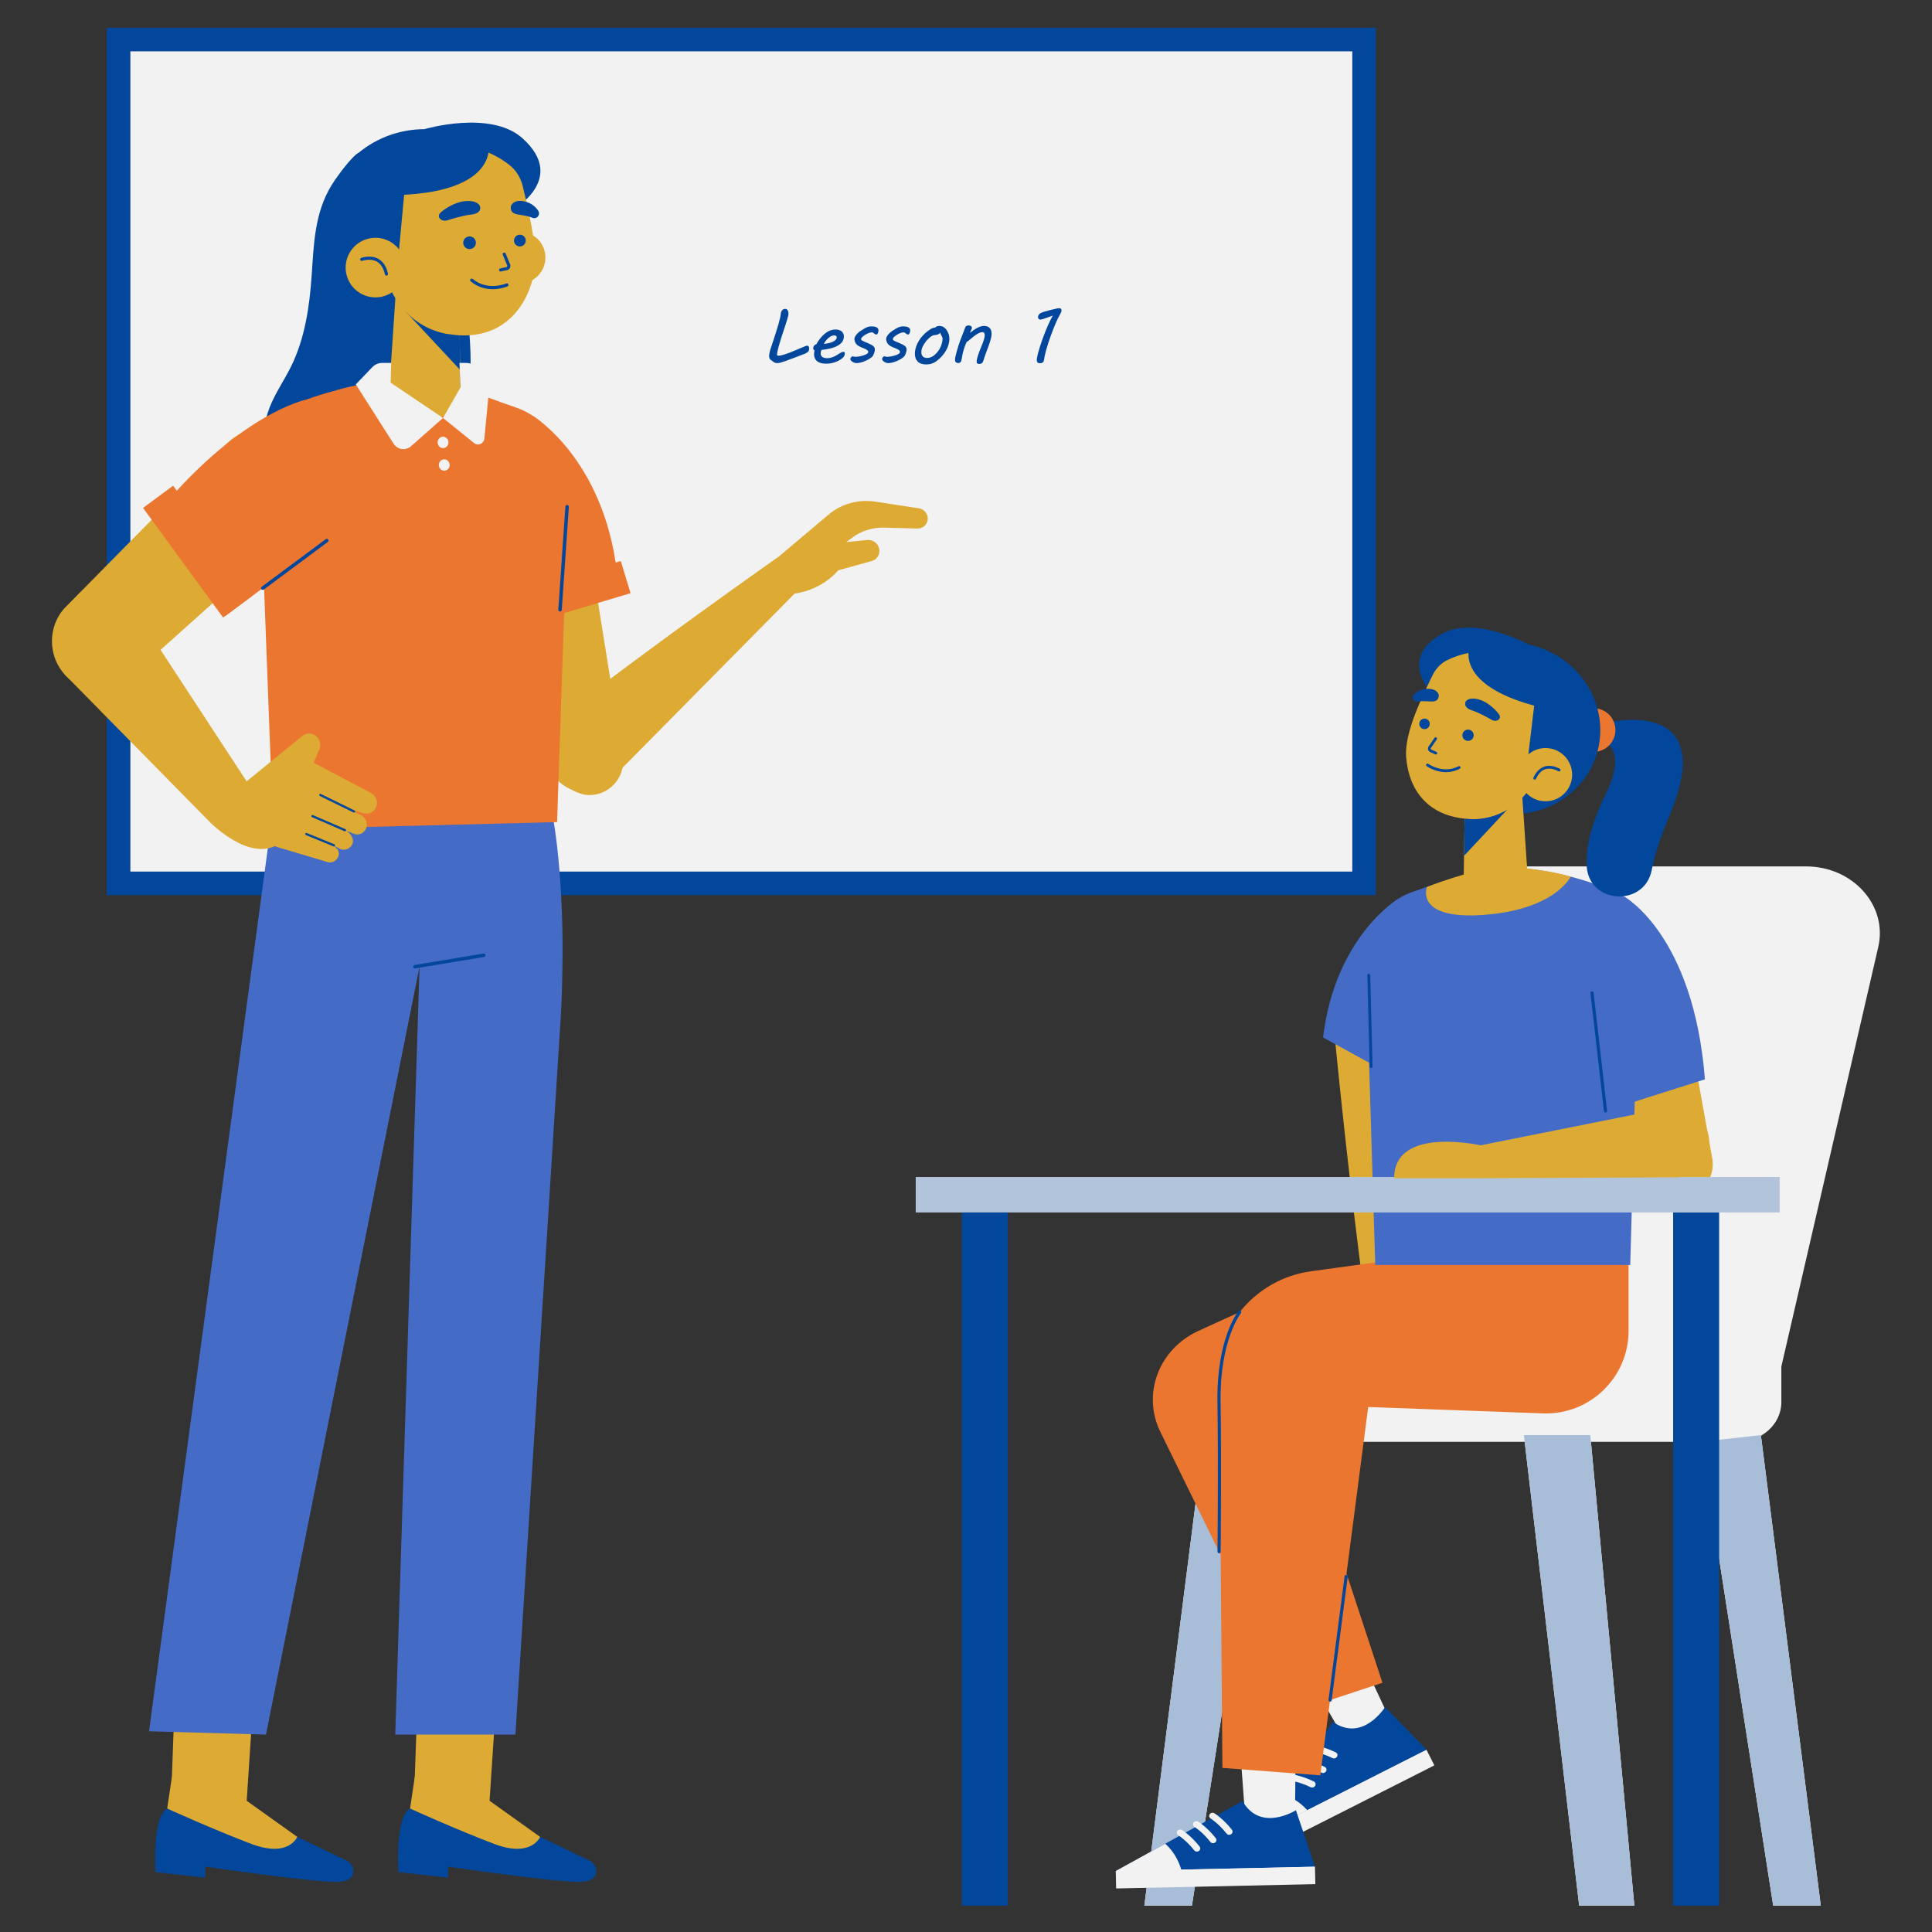 <svg xmlns="http://www.w3.org/2000/svg" xmlns:xlink="http://www.w3.org/1999/xlink" width="500" zoomAndPan="magnify" viewBox="0 0 375 375" height="500" preserveAspectRatio="xMidYMid meet" version="1.0"><rect x="0" y="0" width="375" height="375" fill="#333333" stroke="none"/><defs><filter x="0%" y="0%" width="100%" height="100%" id="id1"><feColorMatrix values="0 0 0 0 1 0 0 0 0 1 0 0 0 0 1 0 0 0 1 0" color-interpolation-filters="sRGB"/></filter><clipPath id="id2"><path d="M 20 5.379 L 268 5.379 L 268 174 L 20 174 Z M 20 5.379 " clip-rule="nonzero"/></clipPath><clipPath id="id3"><path d="M 222 278 L 246 278 L 246 369.879 L 222 369.879 Z M 222 278 " clip-rule="nonzero"/></clipPath><clipPath id="id4"><path d="M 295 278 L 318 278 L 318 369.879 L 295 369.879 Z M 295 278 " clip-rule="nonzero"/></clipPath><clipPath id="id5"><path d="M 330 278 L 354 278 L 354 369.879 L 330 369.879 Z M 330 278 " clip-rule="nonzero"/></clipPath><clipPath id="id6"><path d="M 222 278 L 246 278 L 246 369.879 L 222 369.879 Z M 222 278 " clip-rule="nonzero"/></clipPath><clipPath id="id7"><path d="M 295 278 L 318 278 L 318 369.879 L 295 369.879 Z M 295 278 " clip-rule="nonzero"/></clipPath><clipPath id="id8"><path d="M 330 278 L 354 278 L 354 369.879 L 330 369.879 Z M 330 278 " clip-rule="nonzero"/></clipPath><clipPath id="id9"><path d="M 221 277 L 355 277 L 355 369.879 L 221 369.879 Z M 221 277 " clip-rule="nonzero"/></clipPath><mask id="id10"><g filter="url(#id1)"><rect x="-37.5" width="450" fill="#000000" y="-37.5" height="450" fill-opacity="0.31"/></g></mask><clipPath id="id11"><path d="M 1 1 L 25 1 L 25 92.879 L 1 92.879 Z M 1 1 " clip-rule="nonzero"/></clipPath><clipPath id="id12"><path d="M 74 1 L 97 1 L 97 92.879 L 74 92.879 Z M 74 1 " clip-rule="nonzero"/></clipPath><clipPath id="id13"><path d="M 109 1 L 133 1 L 133 92.879 L 109 92.879 Z M 109 1 " clip-rule="nonzero"/></clipPath><clipPath id="id14"><rect x="0" width="134" y="0" height="93"/></clipPath><clipPath id="id15"><path d="M 242 347 L 257 347 L 257 357.109 L 242 357.109 Z M 242 347 " clip-rule="nonzero"/></clipPath><clipPath id="id16"><path d="M 268.84 331.344 C 268.84 331.344 264.531 338.266 258.734 334.227 L 242.395 357.109 L 276.898 339.637 Z M 268.84 331.344 " clip-rule="nonzero"/></clipPath><clipPath id="id17"><path d="M 216.238 355 L 230 355 L 230 363.391 L 216.238 363.391 Z M 216.238 355 " clip-rule="nonzero"/></clipPath><clipPath id="id18"><path d="M 251.539 351.363 C 251.539 351.363 244.664 355.742 241.18 349.594 L 216.559 363.16 L 255.219 362.324 Z M 251.539 351.363 " clip-rule="nonzero"/></clipPath><mask id="id19"><g filter="url(#id1)"><rect x="-37.5" width="450" fill="#000000" y="-37.5" height="450" fill-opacity="0.267"/></g></mask><clipPath id="id20"><path d="M 0.359 0.238 L 169 0.238 L 169 7.68 L 0.359 7.68 Z M 0.359 0.238 " clip-rule="nonzero"/></clipPath><clipPath id="id21"><rect x="0" width="170" y="0" height="8"/></clipPath><clipPath id="id22"><path d="M 186 235 L 196 235 L 196 369.879 L 186 369.879 Z M 186 235 " clip-rule="nonzero"/></clipPath><clipPath id="id23"><path d="M 324 235 L 334 235 L 334 369.879 L 324 369.879 Z M 324 235 " clip-rule="nonzero"/></clipPath></defs><path fill="#f2f2f2" d="M 291.668 168.168 L 350.543 168.168 C 359.641 168.168 366.434 175.75 364.57 183.82 L 345.762 265.23 L 345.762 272.164 C 345.762 276.414 341.961 279.859 337.27 279.859 L 261.461 279.859 L 261.461 250.504 L 313.824 246.82 Z M 291.668 168.168 " fill-opacity="1" fill-rule="nonzero"/><path fill="#ddab34" d="M 310.188 192.707 L 319.238 227.285 C 320.016 231.133 323.93 233.484 327.691 232.355 C 330.832 231.414 332.82 228.336 332.391 225.086 L 327.215 196.312 Z M 310.188 192.707 " fill-opacity="1" fill-rule="nonzero"/><g clip-path="url(#id2)"><path fill="#02479c" d="M 20.723 5.379 L 267.059 5.379 L 267.059 173.754 L 20.723 173.754 Z M 20.723 5.379 " fill-opacity="1" fill-rule="nonzero"/></g><path fill="#f2f2f2" d="M 262.477 9.965 L 262.477 169.172 L 25.305 169.172 L 25.305 9.965 Z M 262.477 9.965 " fill-opacity="1" fill-rule="nonzero"/><path fill="#02479c" d="M 104.836 356.539 L 114.344 361.113 C 115.352 361.598 115.961 362.711 115.648 363.762 C 115.402 364.594 114.59 365.23 112.477 365.266 C 107.773 365.348 86.977 362.316 86.977 362.316 L 86.977 364.445 L 77.324 363.383 C 77.324 363.383 76.648 352.613 79.59 351.035 Z M 104.836 356.539 " fill-opacity="1" fill-rule="nonzero"/><path fill="#ddab34" d="M 92.098 347.445 L 104.836 356.539 C 104.836 356.539 103.199 360.648 95.941 357.91 C 88.684 355.168 79.59 351.039 79.59 351.039 L 80.508 344.902 Z M 92.098 347.445 " fill-opacity="1" fill-rule="nonzero"/><path fill="#ddab34" d="M 80.453 346.281 L 81.664 313.27 L 97.469 312.371 L 94.883 351.695 Z M 80.453 346.281 " fill-opacity="1" fill-rule="nonzero"/><path fill="#02479c" d="M 57.695 356.539 L 67.203 361.113 C 68.211 361.598 68.82 362.711 68.508 363.762 C 68.262 364.594 67.449 365.23 65.336 365.266 C 60.633 365.348 39.836 362.316 39.836 362.316 L 39.836 364.445 L 30.184 363.383 C 30.184 363.383 29.508 352.613 32.449 351.035 Z M 57.695 356.539 " fill-opacity="1" fill-rule="nonzero"/><path fill="#ddab34" d="M 44.961 347.445 L 57.699 356.539 C 57.699 356.539 56.059 360.648 48.801 357.91 C 41.543 355.168 32.449 351.039 32.449 351.039 L 33.367 344.902 Z M 44.961 347.445 " fill-opacity="1" fill-rule="nonzero"/><path fill="#ddab34" d="M 33.316 346.281 L 34.523 313.27 L 50.328 312.371 L 47.742 351.695 Z M 33.316 346.281 " fill-opacity="1" fill-rule="nonzero"/><path fill="#02479c" d="M 69.844 29.633 C 69.141 29.613 67.668 31.504 67.223 32.051 C 66.207 33.312 65.188 34.578 64.344 35.965 C 61.051 41.367 60.914 47.359 60.492 53.488 C 60.078 59.562 59.172 65.727 56.473 71.18 C 55.148 73.852 53.41 76.32 52.328 79.098 C 51.242 81.875 50.891 85.152 52.352 87.75 C 52.488 87.988 52.645 88.23 52.887 88.367 C 59.844 92.352 68.637 93.586 76.457 91.797 C 78.621 91.301 80.77 90.629 82.676 89.484 C 88.086 86.238 90.68 79.676 91.207 73.391 C 91.734 67.105 90.574 60.812 90.316 54.512 C 90.129 49.914 90.375 45.09 88.34 40.965 C 87.406 39.074 86.039 37.438 84.684 35.82 C 83.254 34.117 81.785 32.379 79.863 31.258 C 77.09 29.645 73.051 29.723 69.844 29.633 Z M 69.844 29.633 " fill-opacity="1" fill-rule="nonzero"/><path fill="#446bc6" d="M 102.848 146.109 C 102.848 146.109 108.137 149.531 109.098 178.102 C 109.293 183.973 109.176 192.133 108.809 197.996 L 100.039 336.684 L 76.719 336.684 L 81.43 187.633 L 51.625 336.684 L 28.926 336.039 L 54.477 146.109 L 77.422 143.312 Z M 102.848 146.109 " fill-opacity="1" fill-rule="nonzero"/><path fill="#02479c" d="M 80.531 187.969 C 80.371 187.969 80.23 187.855 80.203 187.691 C 80.172 187.508 80.297 187.332 80.48 187.305 L 93.836 185.086 C 94.016 185.07 94.191 185.18 94.223 185.363 C 94.25 185.547 94.129 185.719 93.945 185.75 L 80.59 187.965 C 80.57 187.969 80.551 187.969 80.531 187.969 Z M 80.531 187.969 " fill-opacity="1" fill-rule="nonzero"/><path fill="#ddab34" d="M 117.656 152.238 L 155.109 114.328 L 150.957 108.172 C 150.957 108.172 124.219 126.957 107.137 140.457 C 104.426 142.598 106.082 149.09 108.434 151.621 C 110.637 153.992 115.285 154.441 117.656 152.238 Z M 117.656 152.238 " fill-opacity="1" fill-rule="nonzero"/><path fill="#ddab34" d="M 151.711 115.375 C 151.711 115.375 158.16 115.875 162.707 110.695 L 169.203 108.895 C 170.211 108.613 170.836 107.641 170.672 106.609 C 170.488 105.492 169.445 104.699 168.312 104.812 L 164.258 105.223 L 165.379 104.383 C 167.156 103.047 169.355 102.352 171.621 102.414 L 178.066 102.586 C 178.801 102.605 179.477 102.23 179.828 101.605 C 180.512 100.402 179.73 98.863 178.324 98.652 L 169.883 97.367 C 166.609 96.871 163.316 97.781 160.84 99.871 L 147.543 111.086 Z M 151.711 115.375 " fill-opacity="1" fill-rule="nonzero"/><path fill="#ddab34" d="M 95.645 98.242 C 95.645 98.242 98.863 126.5 105.5 148.035 C 106.301 150.629 111.262 154.129 113.969 154.309 C 118.051 154.578 121.379 151.078 120.902 147.016 L 112.809 96.582 Z M 95.645 98.242 " fill-opacity="1" fill-rule="nonzero"/><path fill="#ea7630" d="M 103.355 80.676 C 103.355 80.676 117.082 88.859 119.75 111.023 L 100.152 121.793 Z M 103.355 80.676 " fill-opacity="1" fill-rule="nonzero"/><path fill="#ea7630" d="M 100.152 121.793 L 122.395 115.141 L 120.5 108.906 L 100.652 114.246 Z M 100.152 121.793 " fill-opacity="1" fill-rule="nonzero"/><path fill="#ea7630" d="M 77.137 73.754 C 70.379 74.328 63.715 75.812 57.418 78.332 C 55.875 78.949 54.355 79.629 52.965 80.355 C 48.59 82.645 49.898 87.594 50.449 92.648 L 53.023 160.973 L 108.129 159.57 L 110.316 94.898 C 110.801 87.855 106.633 81.383 100.191 79.109 C 92.973 76.566 84.164 73.715 80.324 73.48 Z M 77.137 73.754 " fill-opacity="1" fill-rule="nonzero"/><path fill="#02479c" d="M 108.707 118.695 C 108.699 118.695 108.691 118.691 108.684 118.691 C 108.5 118.68 108.359 118.52 108.371 118.336 L 109.742 98.328 C 109.758 98.145 109.922 98.012 110.102 98.016 C 110.285 98.027 110.426 98.188 110.414 98.371 L 109.039 118.383 C 109.027 118.559 108.883 118.695 108.707 118.695 Z M 108.707 118.695 " fill-opacity="1" fill-rule="nonzero"/><path fill="#ea7630" d="M 96.941 77.984 C 96.941 77.984 86.801 74.008 80.324 73.48 C 80.324 73.48 71.477 73.855 65.395 75.73 C 65.395 75.73 68.77 82.934 84.297 84.113 C 99.828 85.293 96.941 77.984 96.941 77.984 Z M 96.941 77.984 " fill-opacity="1" fill-rule="nonzero"/><path fill="#ddab34" d="M 22.242 112.504 L 48.156 152.094 L 41.176 160.016 L 12.57 130.93 Z M 22.242 112.504 " fill-opacity="1" fill-rule="nonzero"/><path fill="#ddab34" d="M 71.969 153.895 L 60.883 148.047 L 61.973 145.523 C 62.367 144.602 62.121 143.523 61.371 142.883 C 60.598 142.223 59.488 142.207 58.695 142.84 L 47.777 151.734 L 41.176 160.016 C 47.168 165.336 51.078 165.27 53.332 164.238 C 53.598 164.328 53.855 164.43 54.125 164.508 L 63.336 167.25 C 64.188 167.633 65.18 167.262 65.598 166.402 C 65.902 165.777 66.008 164.777 64.234 163.844 L 66.008 164.777 C 66.91 165.18 67.957 164.773 68.379 163.852 C 68.773 163.039 68.289 161.965 67.246 161.262 L 68.605 161.812 C 69.586 162.254 70.742 161.754 71.113 160.672 C 71.43 159.734 70.953 158.699 70.102 158.254 L 68.141 157.223 L 70.469 157.809 C 71.539 158.203 72.734 157.609 73.086 156.441 C 73.387 155.445 72.867 154.371 71.969 153.895 Z M 71.969 153.895 " fill-opacity="1" fill-rule="nonzero"/><path fill="#02479c" d="M 68.73 157.73 C 68.695 157.73 68.664 157.723 68.633 157.707 L 62.082 154.5 C 61.973 154.445 61.93 154.316 61.98 154.207 C 62.035 154.102 62.164 154.055 62.273 154.109 L 68.824 157.316 C 68.934 157.371 68.977 157.5 68.926 157.609 C 68.887 157.688 68.809 157.73 68.73 157.73 Z M 68.73 157.73 " fill-opacity="1" fill-rule="nonzero"/><path fill="#02479c" d="M 66.969 161.359 C 66.938 161.359 66.91 161.355 66.883 161.34 L 60.562 158.609 C 60.453 158.562 60.402 158.434 60.449 158.324 C 60.496 158.215 60.625 158.164 60.734 158.211 L 67.055 160.941 C 67.164 160.988 67.215 161.117 67.168 161.227 C 67.133 161.312 67.051 161.359 66.969 161.359 Z M 66.969 161.359 " fill-opacity="1" fill-rule="nonzero"/><path fill="#02479c" d="M 64.82 164.301 C 64.793 164.301 64.766 164.297 64.738 164.285 L 59.387 162.094 C 59.273 162.051 59.219 161.922 59.266 161.809 C 59.312 161.699 59.441 161.645 59.551 161.691 L 64.902 163.883 C 65.016 163.926 65.07 164.055 65.023 164.164 C 64.988 164.25 64.906 164.301 64.82 164.301 Z M 64.82 164.301 " fill-opacity="1" fill-rule="nonzero"/><path fill="#ddab34" d="M 58.59 101.59 L 25.633 131.086 C 22.559 134.309 17.703 134.805 14.082 132.262 C 9.516 129.055 8.73 122.402 12.418 118.148 L 43.406 86.73 C 47.109 82.457 53.387 81.93 57.703 85.527 C 62.531 89.551 62.941 97.023 58.59 101.59 Z M 58.59 101.59 " fill-opacity="1" fill-rule="nonzero"/><path fill="#ea7630" d="M 59.312 77.605 C 59.312 77.605 46.078 80.285 29.648 100.68 L 43.719 119.57 L 65.16 103.637 Z M 59.312 77.605 " fill-opacity="1" fill-rule="nonzero"/><path fill="#ea7630" d="M 43.301 119.859 L 49.02 115.609 L 33.605 94.27 L 27.766 98.59 Z M 43.301 119.859 " fill-opacity="1" fill-rule="nonzero"/><path fill="#02479c" d="M 51 114.496 C 50.895 114.496 50.793 114.449 50.73 114.359 C 50.617 114.211 50.648 114.004 50.797 113.891 L 63.234 104.652 C 63.383 104.543 63.594 104.57 63.703 104.719 C 63.812 104.867 63.781 105.078 63.633 105.188 L 51.199 114.43 C 51.137 114.473 51.066 114.496 51 114.496 Z M 51 114.496 " fill-opacity="1" fill-rule="nonzero"/><path fill="#02479c" d="M 82.414 25.059 C 82.414 25.059 95.172 21.297 101.359 26.793 C 110.414 34.844 99.219 40.922 99.219 40.922 Z M 82.414 25.059 " fill-opacity="1" fill-rule="nonzero"/><path fill="#02479c" d="M 101.84 42.961 C 101.863 43.57 101.855 44.18 101.816 44.789 C 101.773 45.395 101.703 46 101.602 46.602 C 101.496 47.207 101.363 47.801 101.199 48.391 C 101.035 48.98 100.844 49.559 100.621 50.133 C 100.395 50.703 100.145 51.262 99.863 51.812 C 99.582 52.359 99.273 52.895 98.938 53.41 C 98.602 53.93 98.242 54.434 97.852 54.918 C 97.465 55.406 97.055 55.871 96.621 56.316 C 96.184 56.766 95.727 57.191 95.25 57.594 C 94.77 58 94.27 58.383 93.754 58.738 C 93.234 59.098 92.699 59.43 92.148 59.738 C 91.598 60.043 91.031 60.324 90.449 60.582 C 89.867 60.836 89.277 61.062 88.672 61.262 C 88.07 61.461 87.457 61.629 86.836 61.773 C 86.215 61.914 85.586 62.027 84.953 62.109 C 84.32 62.191 83.688 62.246 83.047 62.27 C 82.41 62.293 81.773 62.285 81.137 62.25 C 80.5 62.211 79.867 62.145 79.238 62.051 C 78.605 61.953 77.984 61.828 77.367 61.676 C 76.75 61.52 76.141 61.336 75.543 61.125 C 74.945 60.914 74.359 60.676 73.789 60.41 C 73.215 60.145 72.656 59.852 72.113 59.531 C 71.57 59.211 71.047 58.871 70.539 58.5 C 70.031 58.133 69.547 57.742 69.078 57.328 C 68.613 56.914 68.168 56.477 67.746 56.023 C 67.324 55.566 66.926 55.094 66.555 54.598 C 66.18 54.105 65.836 53.598 65.516 53.07 C 65.195 52.543 64.902 52.004 64.637 51.449 C 64.371 50.898 64.137 50.332 63.93 49.758 C 63.723 49.18 63.547 48.598 63.402 48.004 C 63.254 47.41 63.141 46.812 63.055 46.207 C 62.969 45.605 62.918 45 62.895 44.391 C 62.871 43.781 62.879 43.172 62.922 42.562 C 62.961 41.957 63.031 41.352 63.137 40.75 C 63.238 40.148 63.371 39.551 63.535 38.961 C 63.699 38.371 63.891 37.793 64.117 37.219 C 64.34 36.648 64.59 36.09 64.871 35.539 C 65.152 34.992 65.461 34.461 65.797 33.941 C 66.133 33.422 66.496 32.918 66.883 32.434 C 67.27 31.945 67.68 31.48 68.117 31.035 C 68.551 30.586 69.008 30.16 69.488 29.758 C 69.965 29.352 70.465 28.973 70.984 28.613 C 71.5 28.254 72.035 27.922 72.586 27.617 C 73.141 27.309 73.707 27.027 74.285 26.773 C 74.867 26.516 75.461 26.289 76.062 26.09 C 76.668 25.891 77.281 25.723 77.902 25.578 C 78.523 25.438 79.148 25.324 79.781 25.242 C 80.414 25.16 81.051 25.105 81.688 25.082 C 82.324 25.059 82.961 25.066 83.598 25.102 C 84.234 25.141 84.871 25.207 85.5 25.301 C 86.129 25.398 86.754 25.523 87.371 25.676 C 87.984 25.832 88.594 26.016 89.191 26.227 C 89.789 26.438 90.375 26.676 90.945 26.941 C 91.52 27.207 92.078 27.5 92.621 27.82 C 93.164 28.141 93.688 28.484 94.195 28.852 C 94.703 29.219 95.191 29.609 95.656 30.023 C 96.125 30.438 96.566 30.875 96.988 31.328 C 97.41 31.785 97.809 32.262 98.18 32.754 C 98.555 33.246 98.902 33.758 99.223 34.281 C 99.543 34.809 99.836 35.348 100.098 35.902 C 100.363 36.457 100.598 37.02 100.805 37.598 C 101.012 38.172 101.188 38.758 101.336 39.348 C 101.48 39.941 101.598 40.539 101.68 41.145 C 101.766 41.746 101.82 42.352 101.84 42.961 Z M 101.84 42.961 " fill-opacity="1" fill-rule="nonzero"/><path fill="#ddab34" d="M 105.867 49.988 C 105.867 50.32 105.836 50.648 105.77 50.973 C 105.707 51.297 105.609 51.613 105.484 51.922 C 105.355 52.227 105.203 52.516 105.02 52.793 C 104.832 53.066 104.625 53.324 104.391 53.559 C 104.156 53.789 103.902 54 103.625 54.184 C 103.352 54.367 103.062 54.523 102.754 54.648 C 102.449 54.777 102.133 54.871 101.809 54.938 C 101.484 55.004 101.156 55.035 100.824 55.035 C 100.492 55.035 100.164 55.004 99.84 54.938 C 99.516 54.871 99.199 54.777 98.895 54.648 C 98.59 54.523 98.297 54.367 98.023 54.184 C 97.746 54 97.492 53.789 97.258 53.559 C 97.023 53.324 96.816 53.066 96.633 52.793 C 96.449 52.516 96.293 52.227 96.164 51.922 C 96.039 51.613 95.945 51.297 95.879 50.973 C 95.812 50.648 95.781 50.32 95.781 49.988 C 95.781 49.66 95.812 49.332 95.879 49.004 C 95.945 48.68 96.039 48.367 96.164 48.059 C 96.293 47.754 96.449 47.461 96.633 47.188 C 96.816 46.91 97.023 46.656 97.258 46.422 C 97.492 46.188 97.746 45.98 98.023 45.797 C 98.297 45.609 98.59 45.457 98.895 45.328 C 99.199 45.203 99.516 45.105 99.84 45.043 C 100.164 44.977 100.492 44.945 100.824 44.945 C 101.156 44.945 101.484 44.977 101.809 45.043 C 102.133 45.105 102.449 45.203 102.754 45.328 C 103.062 45.457 103.352 45.609 103.625 45.797 C 103.902 45.98 104.156 46.188 104.391 46.422 C 104.625 46.656 104.832 46.91 105.02 47.188 C 105.203 47.461 105.355 47.754 105.484 48.059 C 105.609 48.367 105.707 48.68 105.77 49.004 C 105.836 49.332 105.867 49.66 105.867 49.988 Z M 105.867 49.988 " fill-opacity="1" fill-rule="nonzero"/><path fill="#ddab34" d="M 89.168 61.668 L 89.477 80.902 L 75.215 80.613 L 77.176 51.434 Z M 89.168 61.668 " fill-opacity="1" fill-rule="nonzero"/><path fill="#02479c" d="M 89.328 71.812 L 78.656 60.391 L 89.168 61.668 Z M 89.328 71.812 " fill-opacity="1" fill-rule="nonzero"/><path fill="#ddab34" d="M 98.91 32.047 C 100.219 33.074 101.086 34.555 101.469 36.168 C 102.609 40.957 104.812 49.383 103.293 54.566 C 101.32 61.305 96.086 66.223 87.293 64.883 C 87.293 64.883 76.789 64.207 74.152 51.027 C 69.949 30.023 87.688 23.242 98.91 32.047 Z M 98.91 32.047 " fill-opacity="1" fill-rule="nonzero"/><path fill="#02479c" d="M 97.164 52.703 C 97.027 52.703 96.902 52.609 96.871 52.465 C 96.832 52.305 96.938 52.141 97.098 52.105 L 98.336 51.828 C 98.426 51.801 98.492 51.68 98.461 51.562 L 97.59 49.441 C 97.527 49.285 97.602 49.109 97.754 49.047 C 97.91 48.984 98.086 49.059 98.148 49.211 L 99.035 51.375 C 99.156 51.844 98.91 52.281 98.488 52.414 L 97.23 52.695 C 97.207 52.699 97.188 52.703 97.164 52.703 Z M 97.164 52.703 " fill-opacity="1" fill-rule="nonzero"/><path fill="#02479c" d="M 92.371 47.117 C 92.371 47.281 92.34 47.438 92.277 47.59 C 92.215 47.738 92.129 47.875 92.012 47.988 C 91.898 48.105 91.766 48.191 91.613 48.254 C 91.461 48.316 91.305 48.348 91.141 48.348 C 90.98 48.348 90.82 48.316 90.672 48.254 C 90.52 48.191 90.387 48.105 90.273 47.988 C 90.156 47.875 90.066 47.738 90.004 47.59 C 89.941 47.438 89.91 47.281 89.91 47.117 C 89.91 46.953 89.941 46.797 90.004 46.648 C 90.066 46.496 90.156 46.363 90.273 46.246 C 90.387 46.133 90.52 46.043 90.672 45.98 C 90.82 45.918 90.98 45.887 91.141 45.887 C 91.305 45.887 91.461 45.918 91.613 45.98 C 91.766 46.043 91.898 46.133 92.012 46.246 C 92.129 46.363 92.215 46.496 92.277 46.648 C 92.34 46.797 92.371 46.953 92.371 47.117 Z M 92.371 47.117 " fill-opacity="1" fill-rule="nonzero"/><path fill="#02479c" d="M 99.77 46.695 C 99.77 47.324 100.281 47.836 100.91 47.836 C 101.539 47.836 102.051 47.324 102.051 46.695 C 102.051 46.062 101.539 45.555 100.91 45.555 C 100.281 45.555 99.77 46.062 99.77 46.695 Z M 99.77 46.695 " fill-opacity="1" fill-rule="nonzero"/><path fill="#02479c" d="M 95.625 56.133 C 94.336 56.133 92.793 55.797 91.363 54.609 C 91.234 54.504 91.219 54.312 91.324 54.184 C 91.434 54.055 91.621 54.039 91.75 54.145 C 94.664 56.562 98.234 55.039 98.27 55.023 C 98.422 54.953 98.602 55.023 98.668 55.176 C 98.734 55.328 98.668 55.508 98.516 55.574 C 98.426 55.617 97.223 56.133 95.625 56.133 Z M 95.625 56.133 " fill-opacity="1" fill-rule="nonzero"/><path fill="#02479c" d="M 99.195 39.953 C 99.195 39.953 98.734 41.336 100.457 41.621 C 101.766 41.836 102.598 41.953 103.328 42.27 C 103.742 42.449 104.227 42.301 104.477 41.926 C 104.676 41.621 104.684 41.227 104.48 40.922 C 104.078 40.301 103.211 39.344 101.625 39.059 C 99.582 38.695 99.195 39.953 99.195 39.953 Z M 99.195 39.953 " fill-opacity="1" fill-rule="nonzero"/><path fill="#02479c" d="M 93.164 40.012 C 93.164 40.012 93.691 41.406 91.469 41.648 C 89.785 41.836 87.77 42.469 86.816 42.77 C 86.273 42.941 85.66 42.781 85.359 42.398 C 85.117 42.09 85.125 41.695 85.395 41.395 C 85.941 40.785 88.043 39.309 90.09 39.062 C 92.723 38.746 93.164 40.012 93.164 40.012 Z M 93.164 40.012 " fill-opacity="1" fill-rule="nonzero"/><path fill="#02479c" d="M 94.84 28.285 C 94.84 28.285 96.859 39.223 70.465 37.754 C 70.465 37.754 68.926 22.469 94.84 28.285 Z M 94.84 28.285 " fill-opacity="1" fill-rule="nonzero"/><path fill="#02479c" d="M 78.656 35.516 L 77.176 51.434 L 64.703 40.836 Z M 78.656 35.516 " fill-opacity="1" fill-rule="nonzero"/><path fill="#ddab34" d="M 67.402 53.816 C 68.441 56.84 71.73 58.445 74.75 57.41 C 77.77 56.371 79.379 53.082 78.34 50.059 C 77.305 47.039 74.016 45.43 70.992 46.469 C 67.973 47.504 66.367 50.797 67.402 53.816 Z M 67.402 53.816 " fill-opacity="1" fill-rule="nonzero"/><path fill="#02479c" d="M 75.016 53.496 C 74.875 53.496 74.75 53.402 74.719 53.262 C 74.453 52.039 73.914 51.195 73.117 50.762 C 71.852 50.074 70.324 50.625 70.309 50.629 C 70.152 50.688 69.98 50.605 69.922 50.453 C 69.863 50.293 69.941 50.121 70.098 50.062 C 70.168 50.035 71.891 49.406 73.402 50.227 C 74.359 50.75 75.004 51.727 75.309 53.129 C 75.348 53.293 75.242 53.453 75.082 53.492 C 75.059 53.496 75.039 53.496 75.016 53.496 Z M 75.016 53.496 " fill-opacity="1" fill-rule="nonzero"/><path fill="#f2f2f2" d="M 85.992 81.129 L 75.828 74.273 L 75.93 70.445 L 74.176 70.445 C 73.453 70.445 72.758 70.746 72.246 71.285 L 69.059 74.613 L 76.375 86.094 C 77.145 87.297 78.734 87.531 79.789 86.602 Z M 85.992 81.129 " fill-opacity="1" fill-rule="nonzero"/><path fill="#f2f2f2" d="M 89.18 70.445 L 90.5 70.445 C 91.414 70.445 92.266 70.926 92.773 71.719 L 94.977 75.16 L 94.016 85.113 C 93.918 86.125 92.797 86.629 92.027 86.008 L 85.992 81.129 L 89.391 75.176 Z M 89.18 70.445 " fill-opacity="1" fill-rule="nonzero"/><path fill="#f2f2f2" d="M 87.043 85.871 C 87.043 86.48 86.574 86.973 85.992 86.973 C 85.41 86.973 84.941 86.48 84.941 85.871 C 84.941 85.262 85.41 84.77 85.992 84.77 C 86.574 84.77 87.043 85.262 87.043 85.871 Z M 87.043 85.871 " fill-opacity="1" fill-rule="nonzero"/><path fill="#f2f2f2" d="M 87.277 90.262 C 87.277 90.867 86.809 91.363 86.227 91.363 C 85.645 91.363 85.176 90.867 85.176 90.262 C 85.176 89.652 85.645 89.16 86.227 89.16 C 86.809 89.16 87.277 89.652 87.277 90.262 Z M 87.277 90.262 " fill-opacity="1" fill-rule="nonzero"/><g clip-path="url(#id3)"><path fill="#f2f2f2" d="M 245.379 279.859 L 231.348 369.902 L 222.117 369.902 L 233.746 278.551 Z M 245.379 279.859 " fill-opacity="1" fill-rule="nonzero"/></g><g clip-path="url(#id4)"><path fill="#f2f2f2" d="M 295.789 278.551 L 306.52 369.902 L 317.227 369.902 L 308.672 278.551 Z M 295.789 278.551 " fill-opacity="1" fill-rule="nonzero"/></g><g clip-path="url(#id5)"><path fill="#f2f2f2" d="M 330.152 279.859 L 344.184 369.902 L 353.414 369.902 L 341.781 278.551 Z M 330.152 279.859 " fill-opacity="1" fill-rule="nonzero"/></g><g clip-path="url(#id6)"><path fill="#f2f2f2" d="M 245.379 279.859 L 231.348 369.902 L 222.117 369.902 L 233.746 278.551 Z M 245.379 279.859 " fill-opacity="1" fill-rule="nonzero"/></g><g clip-path="url(#id7)"><path fill="#f2f2f2" d="M 295.789 278.551 L 306.52 369.902 L 317.227 369.902 L 308.672 278.551 Z M 295.789 278.551 " fill-opacity="1" fill-rule="nonzero"/></g><g clip-path="url(#id8)"><path fill="#f2f2f2" d="M 330.152 279.859 L 344.184 369.902 L 353.414 369.902 L 341.781 278.551 Z M 330.152 279.859 " fill-opacity="1" fill-rule="nonzero"/></g><g clip-path="url(#id9)"><g mask="url(#id10)"><g transform="matrix(1, 0, 0, 1, 221, 277)"><g clip-path="url(#id14)"><g clip-path="url(#id11)"><path fill="#02479c" d="M 24.379 2.859 L 10.348 92.902 L 1.117 92.902 L 12.746 1.551 Z M 24.379 2.859 " fill-opacity="1" fill-rule="nonzero"/></g><g clip-path="url(#id12)"><path fill="#02479c" d="M 74.789 1.551 L 85.52 92.902 L 96.227 92.902 L 87.672 1.551 Z M 74.789 1.551 " fill-opacity="1" fill-rule="nonzero"/></g><g clip-path="url(#id13)"><path fill="#02479c" d="M 109.152 2.859 L 123.184 92.902 L 132.414 92.902 L 120.781 1.551 Z M 109.152 2.859 " fill-opacity="1" fill-rule="nonzero"/></g></g></g></g></g><path fill="#f2f2f2" d="M 227.207 363.16 L 233.746 360.715 L 251.508 360.969 L 255.223 362.324 L 249.18 364.434 L 229.648 364.434 Z M 227.207 363.16 " fill-opacity="1" fill-rule="nonzero"/><path fill="#f2f2f2" d="M 276.898 339.637 L 257.477 347.34 L 237.25 356.609 L 238.695 360.465 L 260.73 348.723 L 276.613 340.496 Z M 276.898 339.637 " fill-opacity="1" fill-rule="nonzero"/><path fill="#f2f2f2" d="M 262.559 318.312 L 270.301 334.863 L 262.02 339.387 L 252.734 323.211 Z M 262.559 318.312 " fill-opacity="1" fill-rule="nonzero"/><path fill="#02479c" d="M 268.84 331.344 C 268.84 331.344 264.531 338.266 258.734 334.227 L 242.395 357.109 L 276.898 339.637 Z M 268.84 331.344 " fill-opacity="1" fill-rule="nonzero"/><g clip-path="url(#id15)"><g clip-path="url(#id16)"><path fill="#f2f2f2" d="M 242.848 348.102 C 242.848 348.102 252.027 345.121 256.668 356.078 L 239.863 359.398 Z M 242.848 348.102 " fill-opacity="1" fill-rule="nonzero"/></g></g><path fill="#f2f2f2" d="M 242.379 357.109 L 276.883 339.637 L 278.41 342.656 L 243.906 360.125 Z M 242.379 357.109 " fill-opacity="1" fill-rule="nonzero"/><path fill="#f2f2f2" d="M 258.98 341.312 C 258.867 341.32 258.754 341.301 258.648 341.25 C 256.426 340.156 254.641 339.961 254.621 339.961 C 254.273 339.922 254.027 339.617 254.082 339.273 C 254.133 338.93 254.465 338.688 254.809 338.719 C 254.891 338.727 256.824 338.934 259.266 340.133 C 259.578 340.285 259.691 340.66 259.523 340.969 C 259.406 341.172 259.199 341.297 258.98 341.312 Z M 258.98 341.312 " fill-opacity="1" fill-rule="nonzero"/><path fill="#f2f2f2" d="M 256.855 344.141 C 256.746 344.148 256.629 344.129 256.527 344.078 C 254.301 342.984 252.52 342.789 252.5 342.785 C 252.148 342.75 251.906 342.441 251.957 342.098 C 252.008 341.758 252.344 341.508 252.688 341.543 C 252.766 341.551 254.703 341.762 257.145 342.957 C 257.453 343.113 257.57 343.484 257.398 343.793 C 257.285 344 257.074 344.121 256.855 344.141 Z M 256.855 344.141 " fill-opacity="1" fill-rule="nonzero"/><path fill="#f2f2f2" d="M 254.734 346.965 C 254.625 346.973 254.508 346.953 254.402 346.902 C 252.18 345.809 250.398 345.613 250.379 345.613 C 250.027 345.574 249.785 345.27 249.836 344.926 C 249.887 344.582 250.219 344.336 250.562 344.371 C 250.645 344.379 252.578 344.586 255.02 345.781 C 255.332 345.934 255.445 346.309 255.277 346.617 C 255.164 346.824 254.953 346.945 254.734 346.965 Z M 254.734 346.965 " fill-opacity="1" fill-rule="nonzero"/><path fill="#f2f2f2" d="M 251.508 336.895 L 251.336 355.168 L 241.914 355.664 L 240.527 337.062 Z M 251.508 336.895 " fill-opacity="1" fill-rule="nonzero"/><path fill="#02479c" d="M 251.539 351.363 C 251.539 351.363 244.664 355.742 241.18 349.594 L 216.559 363.16 L 255.219 362.324 Z M 251.539 351.363 " fill-opacity="1" fill-rule="nonzero"/><g clip-path="url(#id17)"><g clip-path="url(#id18)"><path fill="#f2f2f2" d="M 220.859 355.234 C 220.859 355.234 230.426 356.516 229.875 368.398 L 213.289 364.125 Z M 220.859 355.234 " fill-opacity="1" fill-rule="nonzero"/></g></g><path fill="#f2f2f2" d="M 216.57 363.168 L 255.234 362.332 L 255.305 365.711 L 216.645 366.547 Z M 216.57 363.168 " fill-opacity="1" fill-rule="nonzero"/><path fill="#f2f2f2" d="M 238.34 356.09 C 238.234 356.047 238.141 355.98 238.066 355.887 C 236.535 353.941 235.012 352.992 234.996 352.984 C 234.695 352.797 234.609 352.414 234.805 352.129 C 234.996 351.844 235.402 351.77 235.699 351.945 C 235.77 351.988 237.426 353.012 239.109 355.148 C 239.324 355.422 239.266 355.809 238.977 356.012 C 238.785 356.148 238.543 356.168 238.34 356.09 Z M 238.34 356.09 " fill-opacity="1" fill-rule="nonzero"/><path fill="#f2f2f2" d="M 235.203 357.719 C 235.102 357.68 235.004 357.609 234.934 357.52 C 233.398 355.57 231.875 354.621 231.859 354.613 C 231.562 354.43 231.473 354.047 231.668 353.762 C 231.863 353.473 232.27 353.395 232.566 353.574 C 232.637 353.617 234.289 354.641 235.973 356.777 C 236.188 357.051 236.129 357.438 235.844 357.641 C 235.652 357.777 235.41 357.797 235.203 357.719 Z M 235.203 357.719 " fill-opacity="1" fill-rule="nonzero"/><path fill="#f2f2f2" d="M 232.07 359.348 C 231.965 359.309 231.871 359.238 231.797 359.148 C 230.266 357.203 228.742 356.254 228.727 356.242 C 228.426 356.059 228.336 355.676 228.531 355.391 C 228.727 355.102 229.133 355.023 229.43 355.203 C 229.5 355.246 231.152 356.27 232.836 358.406 C 233.051 358.68 232.992 359.062 232.707 359.27 C 232.516 359.406 232.273 359.43 232.07 359.348 Z M 232.07 359.348 " fill-opacity="1" fill-rule="nonzero"/><path fill="#ddab34" d="M 275.988 228.824 C 275.977 229.445 275.965 230.062 275.953 230.684 C 275.73 240.418 274.574 250.047 273.789 259.762 C 272.914 265.379 270.598 267.129 268.758 267.602 C 268.656 267.777 268.543 267.945 268.43 268.109 L 264.395 273.812 C 264.082 274.402 263.32 274.66 262.648 274.383 C 262.164 274.184 261.617 273.711 262.164 272.395 L 261.605 273.699 C 261.281 274.328 260.461 274.586 259.754 274.277 C 259.117 274.02 258.871 273.223 259.141 272.367 L 258.613 273.285 C 258.254 273.965 257.336 274.227 256.57 273.812 C 255.922 273.449 255.699 272.676 255.969 272.043 L 256.551 270.711 L 256.605 270.586 L 255.531 271.973 C 255.105 272.676 254.105 272.902 253.32 272.426 C 252.648 272.035 252.426 271.219 252.719 270.547 L 256.305 262.32 L 254.422 261.453 C 253.727 261.145 253.332 260.441 253.457 259.758 C 253.582 259.047 254.23 258.531 255.004 258.508 L 265.719 258.312 C 262.996 238.121 260.664 217.973 258.734 197.711 C 258.691 193.102 262.84 189.301 267.758 189.301 C 267.93 189.301 268.094 189.301 268.277 189.309 C 272.883 189.559 272.898 194.359 273.82 198.547 C 275.957 208.23 276.086 218.336 275.988 228.824 Z M 275.988 228.824 " fill-opacity="1" fill-rule="nonzero"/><path fill="#02479c" d="M 256.406 271.18 C 256.383 271.18 256.359 271.172 256.336 271.164 C 256.258 271.125 256.223 271.027 256.262 270.949 L 258.508 266.219 C 258.547 266.137 258.641 266.102 258.723 266.141 C 258.801 266.18 258.836 266.273 258.797 266.355 L 256.551 271.086 C 256.523 271.145 256.465 271.18 256.406 271.18 Z M 256.406 271.18 " fill-opacity="1" fill-rule="nonzero"/><path fill="#02479c" d="M 259.238 272.328 C 259.215 272.328 259.188 272.324 259.16 272.312 C 259.082 272.27 259.055 272.172 259.098 272.094 L 261.441 267.73 C 261.484 267.648 261.582 267.621 261.66 267.664 C 261.738 267.707 261.77 267.805 261.727 267.883 L 259.379 272.246 C 259.352 272.301 259.297 272.328 259.238 272.328 Z M 259.238 272.328 " fill-opacity="1" fill-rule="nonzero"/><path fill="#02479c" d="M 261.953 272.938 C 261.926 272.938 261.902 272.93 261.875 272.914 C 261.797 272.871 261.77 272.773 261.816 272.695 L 263.863 269.062 C 263.906 268.988 264.008 268.961 264.082 269.004 C 264.16 269.047 264.188 269.145 264.145 269.223 L 262.094 272.855 C 262.062 272.906 262.012 272.938 261.953 272.938 Z M 261.953 272.938 " fill-opacity="1" fill-rule="nonzero"/><path fill="#ea7630" d="M 316.102 238.266 L 316.102 258.305 C 316.102 267.402 308.555 274.672 299.469 274.336 L 265.566 273.098 L 261.359 305.426 L 268.332 326.625 L 258.164 329.984 L 256.27 344.594 L 237.27 343.148 L 236.934 301.828 L 225.223 277.926 C 221.617 270.574 224.918 261.84 232.629 258.316 L 240.648 254.656 C 243.98 250.426 248.887 247.52 254.453 246.754 Z M 316.102 238.266 " fill-opacity="1" fill-rule="nonzero"/><path fill="#446bc6" d="M 271.301 174.527 C 271.301 174.527 259.164 181.766 256.805 201.363 L 274.133 210.887 Z M 271.301 174.527 " fill-opacity="1" fill-rule="nonzero"/><path fill="#446bc6" d="M 294.484 168.41 C 300.461 168.918 306.352 170.23 311.918 172.457 C 314.074 173.32 316.484 174.371 317.801 176.395 C 319.566 179.105 318.191 182.168 318.082 185.113 C 318.082 185.117 316.434 245.527 316.434 245.527 L 266.934 245.527 L 265.148 187.105 C 264.723 180.875 268.406 175.152 274.102 173.145 C 280.484 170.891 288.27 168.371 291.668 168.168 Z M 294.484 168.41 " fill-opacity="1" fill-rule="nonzero"/><path fill="#02479c" d="M 266.129 207.301 C 265.98 207.301 265.852 207.18 265.852 207.027 L 265.402 189.301 C 265.398 189.145 265.52 189.016 265.676 189.012 C 265.824 189.023 265.961 189.133 265.965 189.285 L 266.41 207.012 C 266.414 207.168 266.293 207.297 266.137 207.301 C 266.137 207.301 266.133 207.301 266.129 207.301 Z M 266.129 207.301 " fill-opacity="1" fill-rule="nonzero"/><path fill="#ddab34" d="M 276.973 172.148 C 276.973 172.148 285.941 168.637 291.668 168.168 C 291.668 168.168 299.488 168.5 304.867 170.156 C 304.867 170.156 301.883 176.523 288.152 177.566 C 274.422 178.613 276.973 172.148 276.973 172.148 Z M 276.973 172.148 " fill-opacity="1" fill-rule="nonzero"/><path fill="#446bc6" d="M 315.195 174.004 C 315.195 174.004 328.715 181.293 330.926 209.5 L 311.078 215.801 L 303.902 193.293 Z M 315.195 174.004 " fill-opacity="1" fill-rule="nonzero"/><path fill="#02479c" d="M 236.621 301.484 C 236.621 301.484 236.621 301.484 236.617 301.484 C 236.449 301.484 236.316 301.348 236.316 301.18 C 236.32 301.012 236.488 284.34 236.305 272.176 C 236.117 259.895 240.223 254.688 240.395 254.473 C 240.5 254.34 240.691 254.32 240.824 254.43 C 240.953 254.535 240.977 254.727 240.871 254.855 C 240.828 254.906 236.73 260.133 236.914 272.164 C 237.098 284.34 236.926 301.016 236.926 301.184 C 236.926 301.352 236.789 301.484 236.621 301.484 Z M 236.621 301.484 " fill-opacity="1" fill-rule="nonzero"/><path fill="#02479c" d="M 258.172 330.285 C 258.156 330.285 258.145 330.285 258.133 330.285 C 257.965 330.262 257.848 330.109 257.867 329.941 L 260.984 305.961 C 261.008 305.797 261.152 305.68 261.328 305.699 C 261.496 305.719 261.613 305.875 261.59 306.043 L 258.473 330.02 C 258.453 330.176 258.32 330.285 258.172 330.285 Z M 258.172 330.285 " fill-opacity="1" fill-rule="nonzero"/><path fill="#02479c" d="M 311.629 215.93 C 311.477 215.93 311.344 215.812 311.328 215.66 L 308.703 192.742 C 308.684 192.574 308.805 192.422 308.973 192.406 C 309.133 192.383 309.293 192.504 309.312 192.672 L 311.934 215.59 C 311.953 215.758 311.832 215.91 311.664 215.93 C 311.652 215.93 311.641 215.93 311.629 215.93 Z M 311.629 215.93 " fill-opacity="1" fill-rule="nonzero"/><path fill="#f2f2f2" d="M 216.559 363.16 L 223.254 361.957 L 229.281 362.887 L 225.605 364.172 L 218.828 364.172 Z M 216.559 363.16 " fill-opacity="1" fill-rule="nonzero"/><path fill="#f2f2f2" d="M 177.746 228.457 L 345.441 228.457 L 345.441 235.336 L 177.746 235.336 Z M 177.746 228.457 " fill-opacity="1" fill-rule="nonzero"/><g mask="url(#id19)"><g transform="matrix(1, 0, 0, 1, 177, 228)"><g clip-path="url(#id21)"><g clip-path="url(#id20)"><path fill="#02479c" d="M 0.746 0.457 L 168.441 0.457 L 168.441 7.336 L 0.746 7.336 Z M 0.746 0.457 " fill-opacity="1" fill-rule="nonzero"/></g></g></g></g><path fill="#ddab34" d="M 285.887 228.695 L 325.508 228.516 C 328.648 228.473 331.824 224.477 331.738 221.336 C 331.637 217.844 327.996 214.176 324.57 214.867 L 285.82 222.617 Z M 285.887 228.695 " fill-opacity="1" fill-rule="nonzero"/><path fill="#ddab34" d="M 287.984 222.426 C 287.984 222.426 270.602 218.266 270.602 228.695 L 285.891 228.695 Z M 287.984 222.426 " fill-opacity="1" fill-rule="nonzero"/><path fill="#02479c" d="M 311.664 140.312 C 311.664 140.312 334.168 134.602 323.949 158.562 C 322.176 162.719 321.133 166.102 320.602 168.855 C 319.199 176.137 308.371 175.5 307.977 168.098 C 307.785 164.547 308.785 160.012 311.645 154.215 C 311.645 154.215 316.254 145.77 310.906 143.82 Z M 311.664 140.312 " fill-opacity="1" fill-rule="nonzero"/><path fill="#ea7630" d="M 313.555 141.699 C 313.555 141.977 313.527 142.25 313.473 142.523 C 313.418 142.797 313.34 143.062 313.23 143.316 C 313.125 143.574 312.996 143.82 312.84 144.051 C 312.688 144.281 312.512 144.496 312.316 144.691 C 312.117 144.887 311.906 145.062 311.672 145.219 C 311.441 145.371 311.199 145.504 310.941 145.609 C 310.684 145.715 310.422 145.797 310.148 145.852 C 309.875 145.902 309.602 145.93 309.324 145.93 C 309.043 145.93 308.77 145.902 308.496 145.852 C 308.223 145.797 307.961 145.715 307.703 145.609 C 307.445 145.504 307.203 145.371 306.973 145.219 C 306.742 145.062 306.527 144.887 306.332 144.691 C 306.133 144.496 305.957 144.281 305.805 144.051 C 305.648 143.82 305.52 143.574 305.414 143.316 C 305.305 143.062 305.227 142.797 305.172 142.523 C 305.117 142.25 305.09 141.977 305.09 141.699 C 305.09 141.418 305.117 141.145 305.172 140.871 C 305.227 140.598 305.305 140.336 305.414 140.078 C 305.52 139.82 305.648 139.578 305.805 139.348 C 305.957 139.113 306.133 138.902 306.332 138.703 C 306.527 138.508 306.742 138.332 306.973 138.18 C 307.203 138.023 307.445 137.895 307.703 137.785 C 307.961 137.68 308.223 137.602 308.496 137.547 C 308.77 137.492 309.043 137.465 309.324 137.465 C 309.602 137.465 309.875 137.492 310.148 137.547 C 310.422 137.602 310.684 137.68 310.941 137.785 C 311.199 137.895 311.441 138.023 311.672 138.18 C 311.906 138.332 312.117 138.508 312.316 138.703 C 312.512 138.902 312.688 139.113 312.84 139.348 C 312.996 139.578 313.125 139.82 313.23 140.078 C 313.34 140.336 313.418 140.598 313.473 140.871 C 313.527 141.145 313.555 141.418 313.555 141.699 Z M 313.555 141.699 " fill-opacity="1" fill-rule="nonzero"/><path fill="#02479c" d="M 296.723 125.094 C 296.723 125.094 286.285 119.406 279.855 123.043 C 270.43 128.367 279.062 135.777 279.062 135.777 Z M 296.723 125.094 " fill-opacity="1" fill-rule="nonzero"/><path fill="#02479c" d="M 297.348 125.246 C 297.902 125.387 298.445 125.551 298.984 125.742 C 299.52 125.934 300.047 126.148 300.562 126.391 C 301.078 126.633 301.578 126.895 302.07 127.184 C 302.559 127.473 303.035 127.781 303.492 128.113 C 303.953 128.445 304.395 128.797 304.816 129.168 C 305.242 129.543 305.648 129.934 306.031 130.344 C 306.418 130.754 306.781 131.18 307.121 131.621 C 307.465 132.066 307.781 132.523 308.078 132.996 C 308.375 133.469 308.645 133.953 308.895 134.449 C 309.141 134.945 309.359 135.453 309.559 135.969 C 309.754 136.488 309.922 137.012 310.062 137.543 C 310.207 138.074 310.32 138.609 310.406 139.152 C 310.496 139.691 310.555 140.234 310.586 140.781 C 310.621 141.328 310.625 141.871 310.602 142.418 C 310.578 142.961 310.523 143.504 310.445 144.043 C 310.367 144.582 310.262 145.113 310.125 145.641 C 309.992 146.168 309.832 146.688 309.645 147.199 C 309.457 147.711 309.242 148.211 309.004 148.699 C 308.766 149.191 308.5 149.668 308.211 150.133 C 307.922 150.594 307.609 151.043 307.273 151.477 C 306.941 151.91 306.582 152.328 306.203 152.727 C 305.824 153.125 305.426 153.504 305.008 153.867 C 304.59 154.227 304.152 154.566 303.699 154.883 C 303.246 155.203 302.777 155.5 302.289 155.773 C 301.805 156.047 301.305 156.297 300.793 156.523 C 300.281 156.75 299.758 156.949 299.227 157.125 C 298.691 157.301 298.148 157.453 297.598 157.578 C 297.047 157.703 296.492 157.801 295.93 157.871 C 295.367 157.945 294.805 157.988 294.234 158.008 C 293.668 158.027 293.102 158.02 292.531 157.984 C 291.965 157.949 291.398 157.887 290.836 157.801 C 290.273 157.711 289.715 157.598 289.164 157.457 C 288.609 157.316 288.066 157.148 287.527 156.957 C 286.992 156.766 286.465 156.551 285.949 156.309 C 285.434 156.07 284.93 155.805 284.441 155.516 C 283.953 155.23 283.477 154.922 283.02 154.59 C 282.559 154.258 282.117 153.906 281.695 153.531 C 281.27 153.16 280.863 152.77 280.48 152.359 C 280.094 151.949 279.73 151.523 279.391 151.078 C 279.047 150.637 278.727 150.176 278.434 149.707 C 278.137 149.234 277.867 148.75 277.617 148.25 C 277.371 147.754 277.148 147.246 276.953 146.73 C 276.758 146.215 276.59 145.691 276.449 145.16 C 276.305 144.629 276.191 144.09 276.102 143.551 C 276.016 143.008 275.957 142.465 275.926 141.922 C 275.891 141.375 275.887 140.828 275.91 140.285 C 275.934 139.738 275.988 139.199 276.066 138.66 C 276.145 138.121 276.25 137.586 276.387 137.059 C 276.52 136.531 276.68 136.012 276.867 135.504 C 277.055 134.992 277.27 134.492 277.508 134 C 277.746 133.512 278.012 133.035 278.301 132.57 C 278.59 132.105 278.902 131.656 279.234 131.223 C 279.57 130.789 279.93 130.375 280.309 129.973 C 280.688 129.574 281.086 129.195 281.504 128.836 C 281.922 128.477 282.359 128.137 282.812 127.816 C 283.266 127.496 283.734 127.203 284.223 126.93 C 284.707 126.656 285.207 126.406 285.719 126.18 C 286.23 125.953 286.754 125.75 287.285 125.574 C 287.82 125.398 288.363 125.25 288.914 125.125 C 289.465 125 290.02 124.902 290.582 124.828 C 291.145 124.758 291.707 124.711 292.277 124.691 C 292.844 124.676 293.41 124.684 293.98 124.719 C 294.547 124.754 295.113 124.812 295.676 124.902 C 296.238 124.988 296.797 125.105 297.348 125.246 Z M 297.348 125.246 " fill-opacity="1" fill-rule="nonzero"/><path fill="#ddab34" d="M 284.312 157.051 L 284.039 174.234 L 296.777 173.973 L 295.023 147.91 Z M 284.312 157.051 " fill-opacity="1" fill-rule="nonzero"/><path fill="#02479c" d="M 284.168 166.113 L 293.699 155.914 L 284.312 157.051 Z M 284.168 166.113 " fill-opacity="1" fill-rule="nonzero"/><path fill="#ddab34" d="M 280.836 128.168 C 279.586 128.793 278.629 129.867 278.027 131.129 C 276.141 135.078 272.582 142.082 272.934 146.926 C 273.391 153.18 277.035 158.461 284.965 158.945 C 284.965 158.945 294.266 160.336 299.047 149.32 C 306.707 131.691 292.316 122.426 280.836 128.168 Z M 280.836 128.168 " fill-opacity="1" fill-rule="nonzero"/><path fill="#02479c" d="M 278.695 146.457 C 278.656 146.457 278.617 146.453 278.582 146.434 L 277.555 145.961 C 277.191 145.754 277.059 145.324 277.234 144.973 L 278.434 143.219 C 278.52 143.094 278.684 143.062 278.809 143.148 C 278.934 143.234 278.965 143.402 278.879 143.523 L 277.699 145.246 C 277.668 145.309 277.707 145.426 277.801 145.48 L 278.805 145.941 C 278.941 146.004 279 146.164 278.938 146.301 C 278.895 146.398 278.797 146.457 278.695 146.457 Z M 278.695 146.457 " fill-opacity="1" fill-rule="nonzero"/><path fill="#02479c" d="M 286.047 142.711 C 286.047 142.855 286.02 142.996 285.961 143.133 C 285.906 143.266 285.828 143.387 285.723 143.488 C 285.621 143.59 285.504 143.672 285.367 143.727 C 285.234 143.781 285.094 143.809 284.949 143.809 C 284.801 143.809 284.66 143.781 284.527 143.727 C 284.391 143.672 284.273 143.59 284.172 143.488 C 284.066 143.387 283.988 143.266 283.934 143.133 C 283.875 142.996 283.848 142.855 283.848 142.711 C 283.848 142.566 283.875 142.426 283.934 142.289 C 283.988 142.156 284.066 142.035 284.172 141.934 C 284.273 141.832 284.391 141.75 284.527 141.695 C 284.66 141.641 284.801 141.613 284.949 141.613 C 285.094 141.613 285.234 141.641 285.367 141.695 C 285.504 141.75 285.621 141.832 285.723 141.934 C 285.828 142.035 285.906 142.156 285.961 142.289 C 286.02 142.426 286.047 142.566 286.047 142.711 Z M 286.047 142.711 " fill-opacity="1" fill-rule="nonzero"/><path fill="#02479c" d="M 277.492 140.715 C 277.375 141.266 276.832 141.617 276.281 141.496 C 275.734 141.379 275.383 140.836 275.5 140.285 C 275.621 139.734 276.16 139.387 276.711 139.504 C 277.262 139.621 277.613 140.164 277.492 140.715 Z M 277.492 140.715 " fill-opacity="1" fill-rule="nonzero"/><path fill="#02479c" d="M 280.648 149.879 C 278.566 149.879 277.008 148.773 276.922 148.707 C 276.801 148.617 276.773 148.449 276.859 148.328 C 276.949 148.207 277.117 148.18 277.238 148.27 C 277.266 148.289 280.102 150.293 283.094 148.73 C 283.227 148.66 283.387 148.711 283.457 148.844 C 283.527 148.977 283.473 149.141 283.344 149.211 C 282.398 149.703 281.48 149.879 280.648 149.879 Z M 280.648 149.879 " fill-opacity="1" fill-rule="nonzero"/><path fill="#02479c" d="M 279.266 134.938 C 279.266 134.938 279.406 136.23 277.848 136.156 C 276.668 136.098 275.918 136.043 275.223 136.18 C 274.824 136.258 274.43 136.039 274.285 135.664 C 274.168 135.363 274.234 135.016 274.465 134.785 C 274.938 134.324 275.875 133.648 277.312 133.699 C 279.16 133.766 279.266 134.938 279.266 134.938 Z M 279.266 134.938 " fill-opacity="1" fill-rule="nonzero"/><path fill="#02479c" d="M 284.52 136.125 C 284.52 136.125 283.797 137.242 285.691 137.875 C 287.129 138.352 288.766 139.285 289.543 139.73 C 289.984 139.98 290.551 139.957 290.883 139.68 C 291.152 139.457 291.219 139.109 291.039 138.797 C 290.676 138.16 289.121 136.477 287.379 135.875 C 285.145 135.102 284.52 136.125 284.52 136.125 Z M 284.52 136.125 " fill-opacity="1" fill-rule="nonzero"/><path fill="#02479c" d="M 285.262 125.57 C 285.262 125.57 281.441 134.738 304.762 138.426 C 304.762 138.426 308.984 125.371 285.262 125.57 Z M 285.262 125.57 " fill-opacity="1" fill-rule="nonzero"/><path fill="#02479c" d="M 298.031 134.934 L 296.332 149.109 L 309.215 142.203 Z M 298.031 134.934 " fill-opacity="1" fill-rule="nonzero"/><path fill="#ddab34" d="M 304.414 153.031 C 302.938 155.477 299.766 156.258 297.324 154.785 C 294.883 153.309 294.098 150.133 295.57 147.691 C 297.047 145.246 300.219 144.465 302.66 145.938 C 305.102 147.414 305.887 150.59 304.414 153.031 Z M 304.414 153.031 " fill-opacity="1" fill-rule="nonzero"/><path fill="#02479c" d="M 297.883 151.324 C 297.848 151.324 297.809 151.316 297.773 151.301 C 297.637 151.238 297.574 151.078 297.637 150.941 C 298.172 149.773 298.918 149.043 299.852 148.766 C 301.328 148.336 302.711 149.207 302.766 149.246 C 302.895 149.324 302.93 149.492 302.848 149.617 C 302.77 149.742 302.602 149.777 302.477 149.699 C 302.465 149.691 301.227 148.922 300 149.289 C 299.223 149.516 298.594 150.148 298.129 151.168 C 298.082 151.266 297.984 151.324 297.883 151.324 Z M 297.883 151.324 " fill-opacity="1" fill-rule="nonzero"/><g clip-path="url(#id22)"><path fill="#02479c" d="M 186.699 235.336 L 195.625 235.336 L 195.625 369.902 L 186.699 369.902 Z M 186.699 235.336 " fill-opacity="1" fill-rule="nonzero"/></g><g clip-path="url(#id23)"><path fill="#02479c" d="M 324.754 235.336 L 333.684 235.336 L 333.684 369.902 L 324.754 369.902 Z M 324.754 235.336 " fill-opacity="1" fill-rule="nonzero"/></g><path fill="#02479c" d="M 149.91 66.691 C 150.125 66.023 150.336 65.379 150.535 64.762 C 150.73 64.148 150.906 63.578 151.062 63.055 C 151.215 62.527 151.336 62.066 151.426 61.664 C 151.516 61.258 151.562 60.941 151.574 60.703 C 151.633 60.473 151.734 60.293 151.883 60.156 C 152.031 60.02 152.203 59.949 152.395 59.949 C 152.512 59.949 152.613 59.977 152.695 60.031 C 152.777 60.086 152.844 60.152 152.895 60.242 C 152.945 60.328 152.98 60.426 153.008 60.535 C 153.031 60.645 153.043 60.758 153.043 60.867 C 153.043 60.949 153.039 61.023 153.027 61.094 C 153.02 61.16 153.008 61.227 152.992 61.289 C 152.879 61.734 152.746 62.195 152.59 62.672 C 152.438 63.148 152.277 63.629 152.117 64.117 C 151.953 64.605 151.793 65.094 151.633 65.586 C 151.473 66.074 151.328 66.555 151.203 67.023 L 151.07 67.52 C 151.004 67.773 150.945 68.012 150.898 68.238 C 150.848 68.469 150.824 68.652 150.824 68.793 C 150.824 68.871 150.84 68.934 150.871 68.977 C 150.898 69.023 150.953 69.047 151.035 69.047 C 151.234 69.047 151.469 69.016 151.734 68.949 C 152 68.883 152.277 68.805 152.562 68.707 C 152.852 68.613 153.137 68.512 153.418 68.395 C 153.703 68.281 153.965 68.176 154.199 68.074 C 154.328 68.02 154.434 67.973 154.523 67.934 C 154.613 67.895 154.727 67.848 154.859 67.793 C 154.992 67.738 155.172 67.664 155.395 67.57 C 155.617 67.48 155.926 67.352 156.316 67.184 C 156.387 67.16 156.445 67.141 156.496 67.121 C 156.547 67.105 156.594 67.098 156.637 67.098 C 156.715 67.098 156.781 67.113 156.836 67.141 C 156.891 67.172 156.938 67.207 156.969 67.258 C 157 67.305 157.023 67.363 157.035 67.426 C 157.051 67.488 157.059 67.551 157.059 67.613 C 157.059 67.719 157.051 67.812 157.031 67.895 C 157.016 67.973 156.996 68.039 156.977 68.094 C 156.918 68.188 156.844 68.27 156.754 68.344 C 156.66 68.422 156.562 68.488 156.461 68.543 C 156.359 68.598 156.262 68.645 156.164 68.684 C 156.066 68.723 155.984 68.754 155.922 68.773 C 155.844 68.801 155.742 68.84 155.613 68.887 C 155.484 68.938 155.344 68.988 155.195 69.047 C 155.043 69.105 154.891 69.168 154.73 69.227 C 154.57 69.285 154.418 69.344 154.277 69.398 C 154.137 69.449 154.012 69.5 153.902 69.539 C 153.797 69.582 153.719 69.609 153.676 69.621 C 153.465 69.699 153.234 69.789 152.98 69.883 C 152.723 69.98 152.473 70.074 152.219 70.16 C 151.969 70.25 151.727 70.324 151.504 70.383 C 151.277 70.445 151.09 70.477 150.938 70.477 C 150.754 70.477 150.609 70.461 150.504 70.43 C 150.398 70.402 150.309 70.363 150.223 70.309 C 150.141 70.258 150.059 70.199 149.973 70.125 C 149.887 70.055 149.777 69.973 149.637 69.883 C 149.512 69.809 149.418 69.699 149.367 69.562 C 149.312 69.43 149.285 69.281 149.285 69.129 C 149.285 69.051 149.293 68.961 149.305 68.859 C 149.316 68.758 149.332 68.648 149.352 68.539 C 149.371 68.426 149.395 68.316 149.418 68.211 C 149.441 68.102 149.469 68.008 149.496 67.926 Z M 149.91 66.691 " fill-opacity="1" fill-rule="nonzero"/><path fill="#02479c" d="M 157.844 67.637 C 157.844 67.43 157.898 67.25 158.012 67.105 C 158.125 66.961 158.27 66.863 158.457 66.816 C 158.508 66.707 158.594 66.562 158.703 66.383 C 158.816 66.199 158.953 66 159.117 65.789 C 159.285 65.574 159.473 65.359 159.684 65.145 C 159.895 64.93 160.125 64.734 160.379 64.555 C 160.633 64.379 160.91 64.234 161.203 64.121 C 161.496 64.012 161.809 63.957 162.137 63.957 C 162.418 63.957 162.664 63.988 162.871 64.059 C 163.082 64.125 163.254 64.219 163.391 64.34 C 163.523 64.461 163.625 64.605 163.695 64.773 C 163.762 64.941 163.797 65.121 163.797 65.316 C 163.797 65.48 163.773 65.637 163.73 65.789 C 163.66 66.062 163.535 66.297 163.352 66.504 C 163.168 66.707 162.949 66.883 162.699 67.035 C 162.453 67.191 162.18 67.316 161.887 67.418 C 161.594 67.52 161.301 67.605 161.008 67.672 C 160.711 67.742 160.43 67.793 160.16 67.832 C 159.887 67.867 159.652 67.895 159.453 67.914 C 159.41 68 159.371 68.113 159.34 68.246 C 159.309 68.379 159.293 68.508 159.293 68.633 C 159.293 68.918 159.406 69.133 159.629 69.289 C 159.852 69.445 160.16 69.523 160.555 69.523 C 160.781 69.523 161 69.496 161.207 69.445 C 161.414 69.395 161.613 69.328 161.801 69.25 C 161.984 69.168 162.164 69.082 162.328 68.988 C 162.492 68.895 162.641 68.801 162.777 68.707 C 162.953 68.59 163.117 68.492 163.277 68.41 C 163.434 68.332 163.574 68.293 163.695 68.293 C 163.816 68.293 163.895 68.324 163.926 68.383 C 163.961 68.445 163.977 68.508 163.977 68.574 C 163.977 68.613 163.977 68.652 163.977 68.688 C 163.973 68.727 163.969 68.758 163.965 68.781 C 163.938 68.906 163.891 69.031 163.816 69.16 C 163.746 69.285 163.652 69.395 163.543 69.488 C 163.039 69.883 162.52 70.168 161.988 70.336 C 161.457 70.508 160.891 70.594 160.289 70.594 C 160.172 70.594 160.035 70.586 159.879 70.57 C 159.719 70.555 159.559 70.527 159.387 70.484 C 159.219 70.438 159.051 70.375 158.887 70.293 C 158.719 70.211 158.574 70.102 158.445 69.965 C 158.316 69.832 158.211 69.664 158.133 69.465 C 158.055 69.266 158.012 69.023 158.012 68.746 C 158.012 68.516 158.043 68.262 158.109 67.98 C 158.043 67.973 157.984 67.938 157.93 67.883 C 157.875 67.824 157.844 67.746 157.844 67.637 Z M 162.398 65.621 C 162.41 65.598 162.414 65.574 162.414 65.555 C 162.414 65.535 162.414 65.516 162.414 65.488 C 162.414 65.359 162.367 65.262 162.27 65.195 C 162.172 65.129 162.055 65.098 161.918 65.098 C 161.707 65.098 161.496 65.152 161.289 65.266 C 161.086 65.375 160.891 65.516 160.707 65.684 C 160.527 65.852 160.367 66.031 160.227 66.223 C 160.086 66.414 159.977 66.586 159.898 66.742 C 160.246 66.715 160.566 66.668 160.859 66.602 C 161.148 66.535 161.402 66.453 161.617 66.352 C 161.832 66.254 162.008 66.145 162.145 66.02 C 162.273 65.895 162.359 65.762 162.398 65.621 Z M 162.398 65.621 " fill-opacity="1" fill-rule="nonzero"/><path fill="#02479c" d="M 165.484 69.16 C 165.523 69.16 165.559 69.164 165.59 69.172 C 165.621 69.184 165.656 69.195 165.695 69.207 C 165.734 69.219 165.777 69.23 165.824 69.238 C 165.875 69.25 165.938 69.254 166.016 69.254 C 166.242 69.254 166.496 69.23 166.773 69.184 C 167.055 69.133 167.316 69.07 167.562 68.992 C 167.812 68.914 168.023 68.824 168.199 68.727 C 168.379 68.629 168.48 68.527 168.504 68.418 C 168.52 68.359 168.523 68.309 168.523 68.266 C 168.523 68.184 168.484 68.105 168.406 68.027 C 168.324 67.953 168.223 67.883 168.102 67.812 C 167.98 67.746 167.852 67.684 167.711 67.625 C 167.57 67.566 167.438 67.512 167.316 67.465 L 167.07 67.363 C 166.945 67.312 166.82 67.254 166.699 67.184 C 166.578 67.113 166.465 67.031 166.359 66.941 C 166.258 66.848 166.164 66.742 166.086 66.617 C 166.004 66.492 165.945 66.352 165.906 66.191 C 165.887 66.125 165.871 66.055 165.859 65.988 C 165.848 65.918 165.84 65.848 165.84 65.77 C 165.84 65.645 165.883 65.5 165.969 65.336 C 166.055 65.172 166.168 65.012 166.312 64.852 C 166.453 64.691 166.617 64.539 166.797 64.395 C 166.98 64.25 167.168 64.125 167.371 64.031 C 167.516 63.93 167.656 63.836 167.793 63.754 C 167.926 63.672 168.066 63.602 168.203 63.543 C 168.34 63.484 168.48 63.438 168.625 63.406 C 168.77 63.371 168.918 63.352 169.078 63.352 C 169.223 63.352 169.383 63.359 169.551 63.375 C 169.723 63.391 169.875 63.422 170.016 63.477 C 170.156 63.531 170.277 63.609 170.371 63.715 C 170.465 63.816 170.512 63.957 170.512 64.133 C 170.512 64.184 170.504 64.254 170.488 64.344 C 170.473 64.43 170.449 64.516 170.418 64.605 C 170.383 64.691 170.34 64.766 170.293 64.832 C 170.246 64.895 170.188 64.926 170.117 64.926 C 170.008 64.926 169.914 64.902 169.844 64.859 C 169.77 64.816 169.703 64.766 169.645 64.715 C 169.586 64.664 169.527 64.617 169.465 64.574 C 169.398 64.531 169.324 64.508 169.23 64.508 C 169.121 64.508 168.988 64.527 168.844 64.57 C 168.695 64.613 168.543 64.664 168.387 64.738 C 168.23 64.809 168.082 64.891 167.934 64.98 C 167.785 65.074 167.652 65.168 167.535 65.266 C 167.414 65.363 167.32 65.457 167.246 65.551 C 167.176 65.648 167.137 65.734 167.137 65.812 C 167.137 65.895 167.164 65.961 167.219 66.016 C 167.27 66.07 167.336 66.113 167.422 66.152 C 167.527 66.211 167.648 66.27 167.789 66.328 C 167.926 66.387 168.066 66.445 168.207 66.504 C 168.348 66.562 168.484 66.621 168.617 66.68 C 168.75 66.738 168.867 66.789 168.965 66.84 C 169.094 66.906 169.211 66.973 169.316 67.039 C 169.418 67.105 169.508 67.176 169.582 67.254 C 169.652 67.332 169.711 67.418 169.75 67.516 C 169.785 67.613 169.809 67.727 169.809 67.859 C 169.809 67.922 169.801 67.984 169.793 68.047 C 169.781 68.109 169.766 68.184 169.75 68.266 C 169.734 68.34 169.707 68.422 169.672 68.52 C 169.637 68.617 169.598 68.715 169.555 68.809 C 169.516 68.902 169.473 68.988 169.43 69.062 C 169.383 69.137 169.348 69.188 169.32 69.211 C 169.129 69.387 168.906 69.551 168.648 69.703 C 168.395 69.855 168.125 69.988 167.848 70.102 C 167.566 70.219 167.289 70.309 167.008 70.375 C 166.73 70.445 166.477 70.477 166.242 70.477 C 166.125 70.477 165.996 70.453 165.855 70.41 C 165.715 70.363 165.586 70.301 165.469 70.227 C 165.348 70.152 165.25 70.066 165.168 69.969 C 165.09 69.871 165.047 69.773 165.047 69.676 C 165.047 69.629 165.062 69.574 165.094 69.512 C 165.121 69.453 165.16 69.398 165.203 69.344 C 165.246 69.293 165.293 69.25 165.344 69.215 C 165.395 69.18 165.441 69.16 165.484 69.16 Z M 165.484 69.16 " fill-opacity="1" fill-rule="nonzero"/><path fill="#02479c" d="M 171.645 69.16 C 171.684 69.16 171.719 69.164 171.75 69.172 C 171.781 69.184 171.816 69.195 171.855 69.207 C 171.895 69.219 171.938 69.23 171.988 69.238 C 172.035 69.25 172.098 69.254 172.176 69.254 C 172.402 69.254 172.656 69.23 172.938 69.184 C 173.215 69.133 173.48 69.07 173.727 68.992 C 173.973 68.914 174.184 68.824 174.363 68.727 C 174.539 68.629 174.641 68.527 174.664 68.418 C 174.68 68.359 174.688 68.309 174.688 68.266 C 174.688 68.184 174.648 68.105 174.566 68.027 C 174.488 67.953 174.387 67.883 174.266 67.812 C 174.145 67.746 174.012 67.684 173.871 67.625 C 173.73 67.566 173.602 67.512 173.48 67.465 L 173.23 67.363 C 173.105 67.312 172.98 67.254 172.859 67.184 C 172.738 67.113 172.629 67.031 172.523 66.941 C 172.418 66.848 172.324 66.742 172.246 66.617 C 172.168 66.492 172.105 66.352 172.066 66.191 C 172.051 66.125 172.031 66.055 172.02 65.988 C 172.008 65.918 172.004 65.848 172.004 65.77 C 172.004 65.645 172.047 65.5 172.129 65.336 C 172.215 65.172 172.328 65.012 172.473 64.852 C 172.617 64.691 172.777 64.539 172.961 64.395 C 173.141 64.25 173.332 64.125 173.531 64.031 C 173.676 63.93 173.816 63.836 173.953 63.754 C 174.09 63.672 174.227 63.602 174.363 63.543 C 174.504 63.484 174.645 63.438 174.785 63.406 C 174.93 63.371 175.082 63.352 175.238 63.352 C 175.387 63.352 175.543 63.359 175.715 63.375 C 175.883 63.391 176.039 63.422 176.18 63.477 C 176.32 63.531 176.438 63.609 176.531 63.715 C 176.625 63.816 176.672 63.957 176.672 64.133 C 176.672 64.184 176.664 64.254 176.652 64.344 C 176.637 64.43 176.613 64.516 176.578 64.605 C 176.543 64.691 176.504 64.766 176.453 64.832 C 176.406 64.895 176.348 64.926 176.281 64.926 C 176.168 64.926 176.074 64.902 176.004 64.859 C 175.934 64.816 175.867 64.766 175.809 64.715 C 175.75 64.664 175.688 64.617 175.625 64.574 C 175.562 64.531 175.484 64.508 175.395 64.508 C 175.281 64.508 175.152 64.527 175.004 64.57 C 174.855 64.613 174.703 64.664 174.551 64.738 C 174.395 64.809 174.242 64.891 174.094 64.98 C 173.945 65.074 173.812 65.168 173.695 65.266 C 173.574 65.363 173.48 65.457 173.406 65.551 C 173.336 65.648 173.297 65.734 173.297 65.812 C 173.297 65.895 173.324 65.961 173.379 66.016 C 173.434 66.07 173.5 66.113 173.582 66.152 C 173.688 66.211 173.812 66.27 173.949 66.328 C 174.086 66.387 174.227 66.445 174.367 66.504 C 174.508 66.562 174.645 66.621 174.781 66.68 C 174.914 66.738 175.027 66.789 175.125 66.84 C 175.254 66.906 175.371 66.973 175.477 67.039 C 175.582 67.105 175.672 67.176 175.742 67.254 C 175.816 67.332 175.871 67.418 175.91 67.516 C 175.949 67.613 175.969 67.727 175.969 67.859 C 175.969 67.922 175.965 67.984 175.953 68.047 C 175.941 68.109 175.93 68.184 175.91 68.266 C 175.895 68.34 175.871 68.422 175.832 68.52 C 175.797 68.617 175.758 68.715 175.719 68.809 C 175.676 68.902 175.633 68.988 175.59 69.062 C 175.547 69.137 175.512 69.188 175.48 69.211 C 175.293 69.387 175.07 69.551 174.812 69.703 C 174.555 69.855 174.285 69.988 174.008 70.102 C 173.727 70.219 173.449 70.309 173.172 70.375 C 172.891 70.445 172.637 70.477 172.402 70.477 C 172.289 70.477 172.16 70.453 172.02 70.41 C 171.879 70.363 171.746 70.301 171.629 70.227 C 171.512 70.152 171.41 70.066 171.332 69.969 C 171.25 69.871 171.211 69.773 171.211 69.676 C 171.211 69.629 171.227 69.574 171.254 69.512 C 171.285 69.453 171.32 69.398 171.363 69.344 C 171.406 69.293 171.453 69.25 171.504 69.215 C 171.555 69.18 171.602 69.16 171.645 69.16 Z M 171.645 69.16 " fill-opacity="1" fill-rule="nonzero"/><path fill="#02479c" d="M 177.703 67.66 C 177.777 67.363 177.891 67.051 178.043 66.719 C 178.195 66.387 178.395 66.051 178.641 65.711 C 178.891 65.371 179.188 65.039 179.531 64.715 C 179.879 64.391 180.281 64.086 180.738 63.805 C 180.809 63.762 180.922 63.715 181.07 63.664 C 181.223 63.609 181.379 63.582 181.539 63.57 C 181.727 63.367 181.98 63.266 182.301 63.266 C 182.68 63.266 183 63.359 183.258 63.555 C 183.516 63.746 183.73 64.004 183.902 64.336 C 183.957 64.441 184.004 64.547 184.051 64.648 C 184.098 64.75 184.137 64.859 184.168 64.973 C 184.199 65.086 184.227 65.207 184.242 65.34 C 184.262 65.469 184.273 65.617 184.273 65.781 C 184.273 66.168 184.211 66.555 184.09 66.953 C 183.969 67.352 183.797 67.742 183.574 68.117 C 183.352 68.496 183.082 68.859 182.762 69.207 C 182.445 69.551 182.094 69.863 181.703 70.141 C 181.441 70.332 181.152 70.477 180.836 70.582 C 180.516 70.688 180.164 70.738 179.77 70.738 C 179.395 70.738 179.07 70.688 178.797 70.59 C 178.523 70.492 178.297 70.348 178.113 70.164 C 177.934 69.98 177.797 69.758 177.707 69.5 C 177.617 69.242 177.574 68.957 177.574 68.645 C 177.574 68.336 177.617 68.008 177.703 67.66 Z M 178.91 67.754 C 178.883 67.867 178.863 67.973 178.852 68.07 C 178.84 68.168 178.832 68.266 178.832 68.359 C 178.832 68.52 178.852 68.668 178.895 68.805 C 178.934 68.945 179 69.062 179.094 69.16 C 179.188 69.262 179.301 69.34 179.438 69.395 C 179.578 69.449 179.746 69.477 179.945 69.477 C 180.312 69.477 180.656 69.387 180.973 69.199 C 181.293 69.012 181.574 68.777 181.82 68.496 C 182.07 68.215 182.277 67.914 182.445 67.59 C 182.609 67.266 182.73 66.969 182.797 66.699 C 182.84 66.527 182.879 66.367 182.91 66.219 C 182.941 66.066 182.957 65.93 182.957 65.805 C 182.957 65.676 182.934 65.559 182.887 65.449 C 182.84 65.34 182.781 65.219 182.711 65.082 C 182.664 65 182.621 64.914 182.578 64.824 C 182.535 64.734 182.496 64.645 182.461 64.559 C 182.426 64.625 182.383 64.688 182.34 64.734 C 182.297 64.789 182.23 64.832 182.141 64.875 C 182.055 64.918 181.938 64.953 181.785 64.988 C 181.637 65.023 181.438 65.051 181.195 65.074 C 181.035 65.129 180.875 65.211 180.707 65.32 C 180.543 65.434 180.383 65.562 180.227 65.715 C 180.066 65.867 179.918 66.027 179.773 66.203 C 179.633 66.375 179.504 66.555 179.387 66.738 C 179.273 66.918 179.176 67.098 179.09 67.273 C 179.008 67.449 178.945 67.609 178.91 67.754 Z M 178.91 67.754 " fill-opacity="1" fill-rule="nonzero"/><path fill="#02479c" d="M 190.676 64.473 C 190.504 64.473 190.324 64.512 190.129 64.594 C 189.938 64.672 189.734 64.781 189.527 64.918 C 189.316 65.051 189.105 65.207 188.891 65.379 C 188.676 65.551 188.461 65.73 188.254 65.914 C 188.148 66.004 188.047 66.09 187.949 66.164 C 187.852 66.238 187.754 66.297 187.656 66.336 C 187.59 66.445 187.52 66.594 187.441 66.773 C 187.367 66.957 187.293 67.156 187.223 67.371 C 187.148 67.586 187.078 67.809 187.012 68.035 C 186.949 68.258 186.895 68.469 186.848 68.664 C 186.824 68.766 186.805 68.863 186.789 68.961 C 186.777 69.059 186.758 69.16 186.738 69.273 C 186.719 69.383 186.695 69.5 186.672 69.625 C 186.645 69.75 186.609 69.891 186.57 70.047 C 186.547 70.141 186.508 70.215 186.457 70.27 C 186.402 70.324 186.348 70.367 186.289 70.395 C 186.23 70.426 186.176 70.445 186.121 70.449 C 186.066 70.457 186.027 70.461 185.996 70.461 C 185.812 70.461 185.664 70.418 185.547 70.332 C 185.43 70.242 185.371 70.074 185.371 69.82 C 185.371 69.754 185.375 69.68 185.379 69.605 C 185.383 69.531 185.398 69.445 185.422 69.355 C 185.531 68.895 185.633 68.48 185.73 68.109 C 185.832 67.742 185.93 67.398 186.035 67.086 C 186.137 66.77 186.238 66.473 186.344 66.191 C 186.449 65.914 186.555 65.633 186.664 65.348 C 186.773 65.066 186.887 64.773 187.008 64.469 C 187.125 64.164 187.254 63.828 187.387 63.461 C 187.418 63.379 187.492 63.309 187.617 63.254 C 187.742 63.199 187.875 63.172 188.016 63.172 C 188.199 63.172 188.352 63.211 188.469 63.293 C 188.586 63.375 188.645 63.496 188.645 63.648 C 188.645 63.664 188.641 63.691 188.633 63.73 C 188.621 63.77 188.605 63.809 188.586 63.855 L 188.266 64.609 C 188.473 64.449 188.684 64.289 188.902 64.129 C 189.125 63.969 189.352 63.824 189.582 63.695 C 189.816 63.566 190.051 63.465 190.285 63.383 C 190.52 63.305 190.754 63.262 190.98 63.262 C 191.445 63.262 191.809 63.387 192.07 63.637 C 192.332 63.887 192.465 64.273 192.465 64.801 C 192.465 65.098 192.414 65.441 192.309 65.824 C 192.203 66.207 192.074 66.621 191.914 67.059 C 191.758 67.496 191.586 67.957 191.406 68.441 C 191.223 68.922 191.055 69.414 190.902 69.914 C 190.855 70.051 190.812 70.164 190.766 70.258 C 190.719 70.348 190.664 70.422 190.602 70.48 C 190.539 70.535 190.465 70.574 190.379 70.598 C 190.297 70.621 190.191 70.637 190.07 70.637 C 189.879 70.637 189.75 70.598 189.676 70.531 C 189.605 70.461 189.566 70.348 189.566 70.191 C 189.566 70.055 189.59 69.891 189.629 69.695 C 189.672 69.496 189.73 69.281 189.805 69.047 C 189.879 68.809 189.965 68.559 190.066 68.293 C 190.164 68.027 190.273 67.754 190.391 67.477 C 190.48 67.254 190.574 67.031 190.664 66.809 C 190.75 66.586 190.832 66.367 190.902 66.16 C 190.973 65.953 191.031 65.754 191.074 65.562 C 191.117 65.375 191.141 65.199 191.141 65.039 C 191.141 64.887 191.105 64.758 191.043 64.641 C 190.977 64.527 190.855 64.473 190.676 64.473 Z M 190.676 64.473 " fill-opacity="1" fill-rule="nonzero"/><path fill="#02479c" d="M 204.352 61.25 C 204.215 61.293 203.953 61.387 203.559 61.539 C 202.699 61.863 202.16 62.027 201.941 62.027 C 201.793 62.027 201.676 61.98 201.598 61.891 C 201.52 61.801 201.477 61.695 201.477 61.574 C 201.477 61.238 201.629 60.98 201.938 60.805 C 202.242 60.629 202.875 60.422 203.84 60.184 C 204.805 59.941 205.387 59.824 205.586 59.824 C 205.887 59.824 206.039 59.961 206.039 60.238 C 206.039 60.438 205.934 60.715 205.727 61.074 C 205.23 61.918 204.633 63.309 203.93 65.246 C 203.227 67.188 202.789 68.75 202.625 69.938 C 202.602 70.121 202.52 70.262 202.375 70.359 C 202.23 70.457 202.066 70.504 201.879 70.504 C 201.449 70.504 201.238 70.312 201.238 69.922 C 201.238 69.289 201.59 67.977 202.293 65.984 C 202.996 63.996 203.684 62.418 204.352 61.25 Z M 204.352 61.25 " fill-opacity="1" fill-rule="nonzero"/></svg>